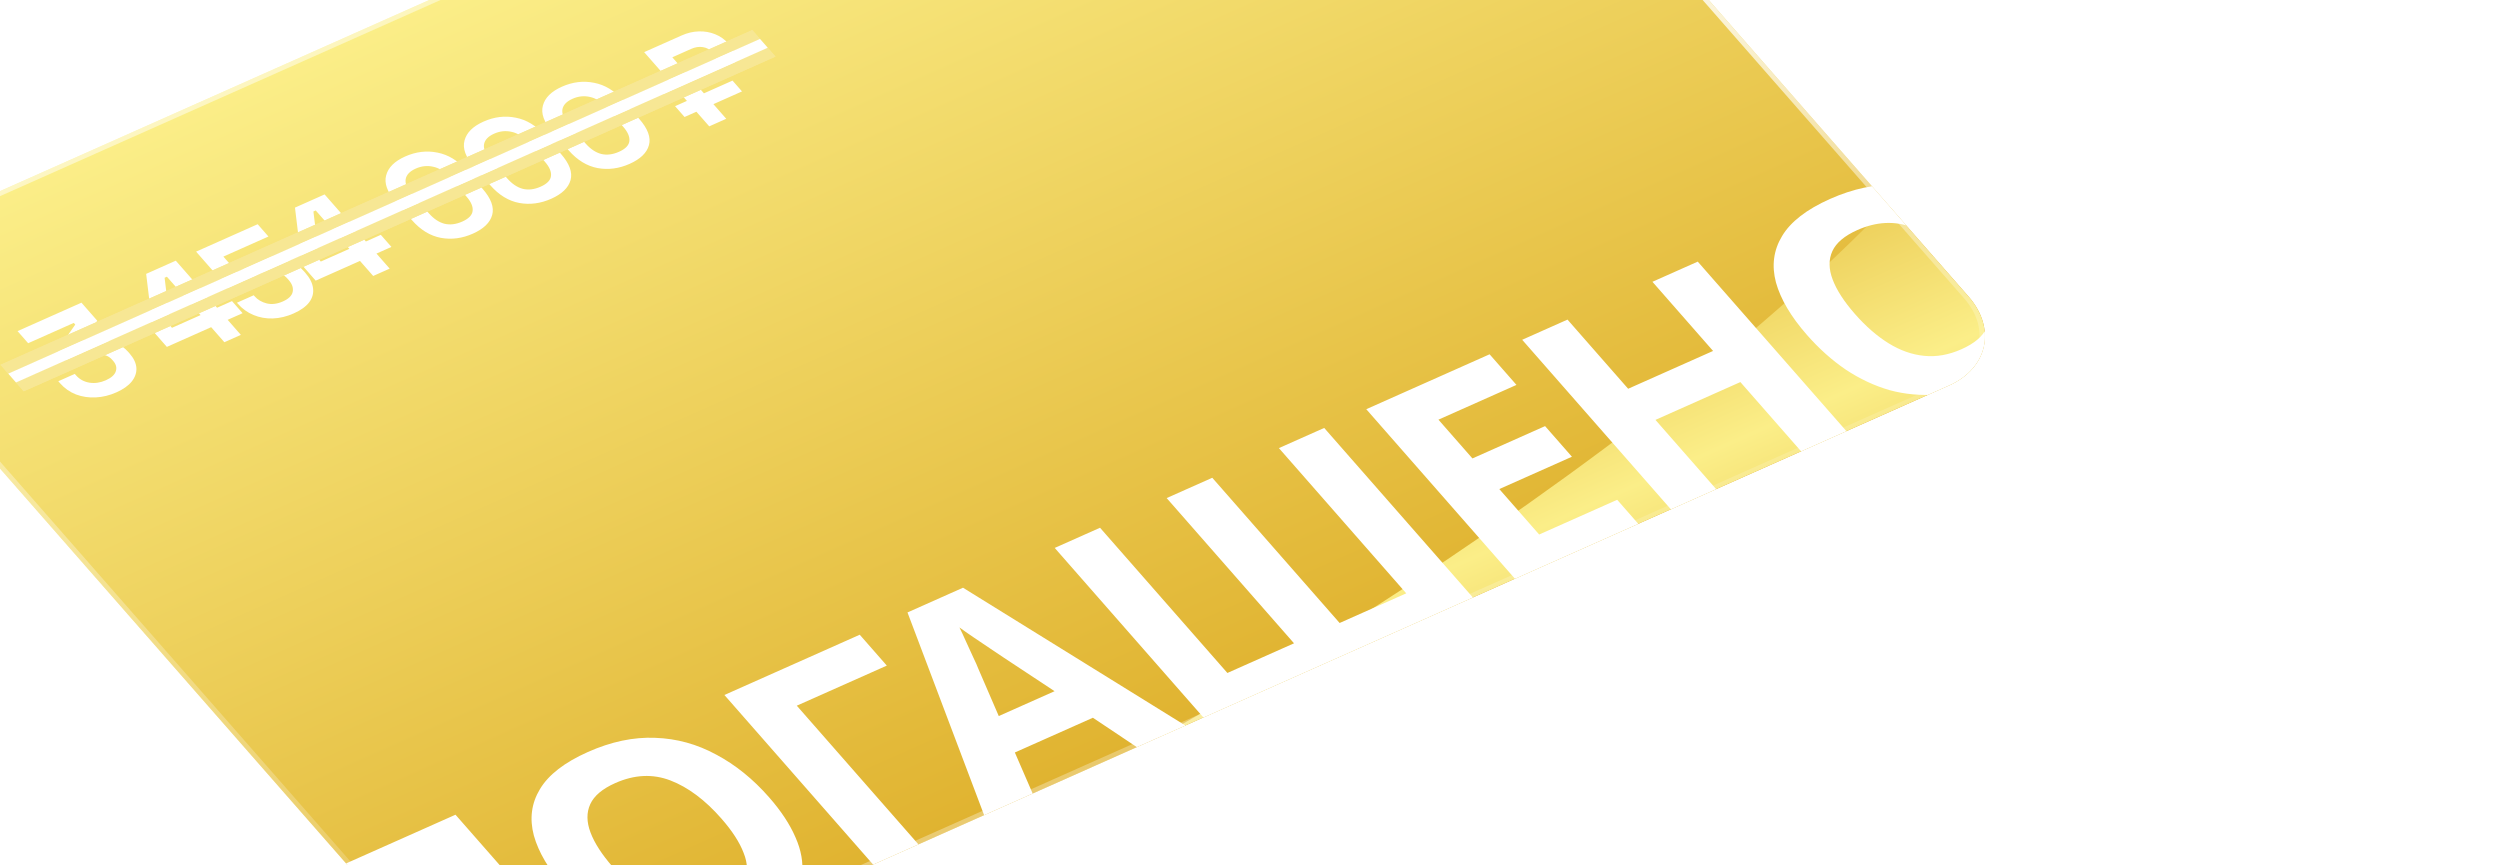 <svg width="208" height="72" viewBox="0 0 208 72" fill="none" xmlns="http://www.w3.org/2000/svg">
<g filter="url(#filter0_d_3_1929)">
<g clip-path="url(#clip0_3_1929)">
<rect width="138.768" height="84.537" rx="6.38" transform="matrix(0.914 -0.407 0.659 0.752 -10.16 11.407)" fill="url(#paint0_linear_3_1929)"/>
<g filter="url(#filter1_f_3_1929)">
<path d="M90.753 55.844C55.562 74.118 19.005 76.741 13.741 76.111L36.251 101.778L206.973 25.768L173.476 -12.428C169.875 5.746 125.945 37.569 90.753 55.844Z" fill="url(#paint1_linear_3_1929)"/>
</g>
<path d="M14.074 21.671C13.509 21.923 12.937 22.063 12.357 22.092C11.777 22.122 11.227 22.039 10.709 21.845C10.193 21.641 9.749 21.328 9.378 20.905L9.239 20.746L10.61 20.135L10.719 20.259C11.007 20.588 11.379 20.79 11.833 20.866C12.282 20.936 12.735 20.869 13.192 20.666C13.656 20.459 13.934 20.209 14.024 19.915C14.121 19.619 14.049 19.332 13.806 19.056L13.729 18.967C13.564 18.779 13.373 18.652 13.155 18.585C12.938 18.518 12.709 18.502 12.47 18.535C12.226 18.562 11.982 18.629 11.739 18.737L10.239 19.405L9.156 18.171L10.65 16.034L10.526 15.893L6.732 17.582L5.85 16.576L11.166 14.21L12.481 15.709L11.086 17.704L11.21 17.845L11.606 17.668C11.942 17.519 12.316 17.43 12.728 17.402C13.148 17.37 13.564 17.426 13.978 17.569C14.386 17.706 14.753 17.96 15.078 18.33L15.17 18.436C15.521 18.836 15.71 19.238 15.737 19.643C15.759 20.042 15.628 20.419 15.344 20.775C15.061 21.121 14.638 21.42 14.074 21.671ZM23.057 17.5L21.958 16.248L18.272 17.889L17.127 16.584L16.549 11.813L19.014 10.715L22.448 14.632L23.691 14.078L24.573 15.084L23.33 15.637L24.428 16.889L23.057 17.5ZM18.697 16.302L21.076 15.242L18.276 12.049L18.084 12.135L18.573 16.16L18.697 16.302ZM28.831 15.101C28.246 15.362 27.663 15.502 27.085 15.523C26.514 15.54 25.978 15.443 25.476 15.233C24.974 15.024 24.542 14.713 24.181 14.301L24.104 14.213L25.497 13.593L25.567 13.672C25.825 13.966 26.164 14.167 26.586 14.273C27.009 14.371 27.457 14.315 27.928 14.105C28.4 13.895 28.67 13.631 28.74 13.314C28.811 12.988 28.7 12.657 28.406 12.322L28.329 12.234C28.04 11.905 27.682 11.7 27.255 11.621C26.835 11.538 26.435 11.581 26.056 11.75C25.849 11.842 25.698 11.942 25.604 12.049C25.509 12.157 25.45 12.265 25.426 12.373C25.402 12.482 25.393 12.585 25.398 12.681L23.737 13.42L20.704 9.963L25.827 7.682L26.724 8.705L22.974 10.375L24.296 11.883L24.489 11.797C24.494 11.689 24.526 11.573 24.585 11.448C24.645 11.323 24.75 11.195 24.902 11.062C25.054 10.929 25.262 10.803 25.526 10.686C25.969 10.489 26.44 10.385 26.938 10.376C27.436 10.367 27.924 10.464 28.402 10.669C28.881 10.864 29.311 11.179 29.693 11.614L29.786 11.72C30.168 12.155 30.383 12.583 30.433 13.002C30.49 13.418 30.385 13.808 30.118 14.172C29.846 14.53 29.417 14.84 28.831 15.101ZM35.438 11.987L34.34 10.735L30.654 12.376L29.509 11.071L28.931 6.3L31.396 5.203L34.83 9.119L36.073 8.565L36.955 9.571L35.712 10.124L36.81 11.377L35.438 11.987ZM31.079 10.789L33.458 9.729L30.658 6.537L30.465 6.623L30.955 10.648L31.079 10.789ZM43.731 8.467C42.845 8.862 41.959 8.978 41.072 8.817C40.181 8.65 39.376 8.158 38.66 7.34L37.298 5.788C36.602 4.994 36.341 4.272 36.516 3.622C36.686 2.966 37.214 2.441 38.1 2.046C38.993 1.649 39.887 1.541 40.782 1.723C41.678 1.896 42.475 2.379 43.171 3.173L44.532 4.725C45.249 5.543 45.518 6.274 45.337 6.918C45.16 7.553 44.624 8.069 43.731 8.467ZM42.849 7.462C43.385 7.223 43.672 6.928 43.711 6.575C43.757 6.22 43.584 5.818 43.192 5.371L41.753 3.731C41.356 3.278 40.914 3.001 40.427 2.899C39.942 2.788 39.46 2.839 38.982 3.052C38.489 3.271 38.209 3.563 38.141 3.929C38.081 4.291 38.242 4.689 38.623 5.124L40.062 6.765C40.47 7.229 40.905 7.522 41.368 7.643C41.834 7.754 42.328 7.694 42.849 7.462ZM50.252 5.564C49.365 5.958 48.479 6.075 47.593 5.914C46.701 5.747 45.897 5.254 45.18 4.437L43.819 2.885C43.123 2.091 42.862 1.369 43.037 0.719C43.207 0.063 43.734 -0.463 44.62 -0.857C45.514 -1.255 46.407 -1.362 47.302 -1.18C48.199 -1.007 48.996 -0.524 49.692 0.27L51.053 1.822C51.77 2.64 52.038 3.37 51.858 4.015C51.68 4.65 51.145 5.166 50.252 5.564ZM49.37 4.558C49.906 4.32 50.193 4.024 50.231 3.672C50.277 3.316 50.104 2.915 49.712 2.468L48.273 0.828C47.877 0.375 47.434 0.098 46.948 -0.005C46.463 -0.116 45.981 -0.065 45.502 0.148C45.009 0.368 44.729 0.66 44.662 1.025C44.602 1.387 44.763 1.786 45.144 2.221L46.583 3.862C46.99 4.326 47.426 4.619 47.889 4.739C48.355 4.851 48.848 4.791 49.37 4.558ZM56.772 2.661C55.886 3.055 55 3.172 54.113 3.011C53.222 2.843 52.417 2.351 51.701 1.534L50.339 -0.018C49.643 -0.812 49.383 -1.534 49.557 -2.184C49.727 -2.84 50.255 -3.366 51.141 -3.76C52.034 -4.158 52.928 -4.266 53.823 -4.083C54.72 -3.91 55.516 -3.427 56.212 -2.633L57.574 -1.081C58.291 -0.264 58.559 0.467 58.379 1.111C58.201 1.747 57.665 2.263 56.772 2.661ZM55.89 1.655C56.426 1.417 56.713 1.121 56.752 0.769C56.798 0.413 56.625 0.012 56.233 -0.435L54.794 -2.075C54.397 -2.528 53.955 -2.806 53.468 -2.908C52.983 -3.019 52.502 -2.968 52.023 -2.755C51.53 -2.535 51.25 -2.243 51.182 -1.878C51.122 -1.516 51.283 -1.117 51.665 -0.682L53.103 0.958C53.511 1.423 53.946 1.716 54.41 1.836C54.875 1.948 55.369 1.888 55.89 1.655ZM61.344 -1.239L60.555 -2.139L61.541 -2.578L61.124 -3.054L60.138 -2.615L59.349 -3.515L60.335 -3.954L57.983 -6.635L61.113 -8.028C61.577 -8.235 62.046 -8.346 62.52 -8.36C63.001 -8.378 63.458 -8.3 63.89 -8.124C64.317 -7.954 64.685 -7.693 64.994 -7.34L65.103 -7.217C65.412 -6.864 65.576 -6.512 65.596 -6.161C65.623 -5.813 65.52 -5.489 65.286 -5.189C65.047 -4.895 64.703 -4.648 64.253 -4.447L62.538 -3.684L62.956 -3.208L65.335 -4.267L66.124 -3.367L63.745 -2.308L64.812 -1.091L63.398 -0.461L62.33 -1.678L61.344 -1.239ZM61.749 -4.583L63.325 -5.285C63.646 -5.428 63.848 -5.612 63.929 -5.836C64.005 -6.066 63.941 -6.299 63.734 -6.534L63.657 -6.622C63.446 -6.863 63.18 -7.007 62.862 -7.053C62.55 -7.103 62.23 -7.054 61.901 -6.908L60.326 -6.206L61.749 -4.583Z" fill="white"/>
<path d="M41.046 77.764L28.179 63.092L42.286 56.811L55.154 71.483L51.383 73.161L40.787 61.078L34.22 64.002L44.816 76.085L41.046 77.764ZM68.38 55.365C69.377 56.502 70.11 57.614 70.577 58.701C71.049 59.767 71.23 60.791 71.12 61.774C71.026 62.749 70.594 63.656 69.824 64.494C69.072 65.324 67.971 66.062 66.523 66.707C65.075 67.351 63.653 67.736 62.259 67.862C60.869 67.966 59.536 67.846 58.261 67.499C56.989 67.132 55.771 66.56 54.604 65.784C53.454 65.001 52.381 64.041 51.383 62.904C50.05 61.383 49.19 59.928 48.804 58.537C48.435 57.14 48.604 55.855 49.312 54.683C50.025 53.489 51.355 52.459 53.302 51.592C55.233 50.732 57.099 50.339 58.9 50.414C60.689 50.474 62.382 50.94 63.978 51.81C65.579 52.659 67.047 53.844 68.38 55.365ZM55.372 61.157C56.273 62.184 57.206 62.997 58.171 63.596C59.136 64.195 60.125 64.545 61.14 64.646C62.154 64.747 63.185 64.564 64.234 64.097C65.316 63.615 66.007 63.031 66.308 62.345C66.626 61.651 66.61 60.867 66.261 59.994C65.928 59.114 65.311 58.16 64.41 57.132C63.053 55.584 61.64 54.528 60.172 53.962C58.704 53.397 57.171 53.469 55.573 54.181C54.508 54.655 53.816 55.239 53.499 55.933C53.181 56.627 53.189 57.414 53.521 58.294C53.854 59.175 54.471 60.129 55.372 61.157ZM75.92 41.836L78.172 44.405L70.682 47.74L81.296 59.843L77.526 61.522L64.659 46.85L75.92 41.836ZM99.679 51.658L95.317 48.743L88.825 51.634L90.591 55.705L86.521 57.517L79.892 39.982L84.511 37.925L103.749 49.846L99.679 51.658ZM87.84 43.701C87.552 43.505 87.186 43.258 86.74 42.962C86.295 42.665 85.843 42.361 85.386 42.05C84.928 41.74 84.538 41.466 84.214 41.229C84.371 41.54 84.555 41.934 84.766 42.412C84.981 42.869 85.184 43.312 85.375 43.741C85.571 44.149 85.702 44.443 85.767 44.623L87.486 48.602L92.13 46.534L87.84 43.701ZM127.43 39.303L105.008 49.286L92.141 34.614L95.912 32.935L106.508 45.018L112.051 42.55L101.455 30.467L105.25 28.777L115.846 40.86L121.389 38.392L110.793 26.309L114.563 24.631L127.43 39.303ZM141.191 33.176L130.929 37.745L118.062 23.073L128.324 18.504L130.559 21.052L124.067 23.943L126.896 27.169L132.939 24.479L135.173 27.027L129.131 29.717L132.447 33.498L138.939 30.608L141.191 33.176ZM158.509 25.466L154.739 27.145L149.188 20.815L142.122 23.961L147.672 30.291L143.902 31.969L131.035 17.297L134.805 15.618L139.851 21.372L146.917 18.226L141.871 12.472L145.642 10.794L158.509 25.466ZM171.724 9.353C172.721 10.49 173.453 11.602 173.921 12.69C174.393 13.756 174.574 14.78 174.463 15.762C174.369 16.738 173.938 17.644 173.168 18.482C172.415 19.312 171.315 20.05 169.866 20.695C168.418 21.34 166.997 21.725 165.603 21.85C164.213 21.955 162.88 21.834 161.604 21.488C160.333 21.12 159.114 20.549 157.948 19.773C156.798 18.989 155.724 18.029 154.727 16.892C153.394 15.371 152.534 13.916 152.148 12.526C151.779 11.128 151.948 9.843 152.656 8.671C153.368 7.478 154.698 6.447 156.646 5.58C158.577 4.721 160.443 4.328 162.244 4.402C164.033 4.463 165.726 4.928 167.322 5.798C168.923 6.648 170.39 7.832 171.724 9.353ZM158.715 15.145C159.616 16.172 160.549 16.986 161.514 17.585C162.479 18.184 163.469 18.533 164.483 18.634C165.498 18.735 166.529 18.552 167.578 18.085C168.66 17.603 169.351 17.019 169.652 16.333C169.969 15.639 169.953 14.856 169.604 13.983C169.272 13.102 168.655 12.148 167.754 11.121C166.396 9.573 164.984 8.516 163.516 7.95C162.047 7.385 160.514 7.458 158.916 8.169C157.851 8.644 157.16 9.228 156.842 9.921C156.525 10.615 156.532 11.402 156.865 12.283C157.197 13.164 157.814 14.117 158.715 15.145Z" fill="white"/>
<line y1="-0.489" x2="68.432" y2="-0.489" transform="matrix(0.914 -0.407 0.659 0.752 6.364 21.585)" stroke="#F7E794" stroke-width="0.978"/>
<line y1="-0.489" x2="68.432" y2="-0.489" transform="matrix(0.914 -0.407 0.659 0.752 6.364 21.585)" stroke="#F7E794" stroke-width="0.978"/>
<line y1="-0.489" x2="68.432" y2="-0.489" transform="matrix(0.914 -0.407 0.659 0.752 5.075 20.115)" stroke="#F7E794" stroke-width="0.978"/>
<line y1="-0.489" x2="68.432" y2="-0.489" transform="matrix(0.914 -0.407 0.659 0.752 5.075 20.115)" stroke="#F7E794" stroke-width="0.978"/>
<line y1="-0.489" x2="68.432" y2="-0.489" transform="matrix(0.914 -0.407 0.659 0.752 5.719 20.85)" stroke="white" stroke-width="0.978"/>
</g>
<rect x="0.314" y="0.069" width="138.369" height="84.138" rx="6.181" transform="matrix(0.914 -0.407 0.659 0.752 -10.178 11.552)" stroke="url(#paint2_radial_3_1929)" stroke-width="0.399"/>
<rect x="0.314" y="0.069" width="138.369" height="84.138" rx="6.181" transform="matrix(0.914 -0.407 0.659 0.752 -10.178 11.552)" stroke="url(#paint3_radial_3_1929)" stroke-width="0.399"/>
<rect x="0.314" y="0.069" width="138.369" height="84.138" rx="6.181" transform="matrix(0.914 -0.407 0.659 0.752 -10.178 11.552)" stroke="url(#paint4_radial_3_1929)" stroke-width="0.399"/>
</g>
<defs>
<filter id="filter0_d_3_1929" x="-54.55" y="-74.061" width="262.51" height="200" filterUnits="userSpaceOnUse" color-interpolation-filters="sRGB">
<feFlood flood-opacity="0" result="BackgroundImageFix"/>
<feColorMatrix in="SourceAlpha" type="matrix" values="0 0 0 0 0 0 0 0 0 0 0 0 0 0 0 0 0 0 127 0" result="hardAlpha"/>
<feOffset dx="-4.389" dy="10.973"/>
<feGaussianBlur stdDeviation="20"/>
<feComposite in2="hardAlpha" operator="out"/>
<feColorMatrix type="matrix" values="0 0 0 0 0.738 0 0 0 0 0.652 0 0 0 0 0.223 0 0 0 1 0"/>
<feBlend mode="normal" in2="BackgroundImageFix" result="effect1_dropShadow_3_1929"/>
<feBlend mode="normal" in="SourceGraphic" in2="effect1_dropShadow_3_1929" result="shape"/>
</filter>
<filter id="filter1_f_3_1929" x="-14.97" y="-41.138" width="250.653" height="171.627" filterUnits="userSpaceOnUse" color-interpolation-filters="sRGB">
<feFlood flood-opacity="0" result="BackgroundImageFix"/>
<feBlend mode="normal" in="SourceGraphic" in2="BackgroundImageFix" result="shape"/>
<feGaussianBlur stdDeviation="14.355" result="effect1_foregroundBlur_3_1929"/>
</filter>
<linearGradient id="paint0_linear_3_1929" x1="69.384" y1="0" x2="69.384" y2="84.537" gradientUnits="userSpaceOnUse">
<stop stop-color="#FBEE88"/>
<stop offset="1" stop-color="#E0B330"/>
</linearGradient>
<linearGradient id="paint1_linear_3_1929" x1="88.115" y1="25.577" x2="107.849" y2="69.901" gradientUnits="userSpaceOnUse">
<stop stop-color="#E0B330"/>
<stop offset="0.511" stop-color="#FBEE88"/>
<stop offset="1" stop-color="#E0B330"/>
</linearGradient>
<radialGradient id="paint2_radial_3_1929" cx="0" cy="0" r="1" gradientUnits="userSpaceOnUse" gradientTransform="translate(168.32 31.947) rotate(174.425) scale(227.646 57.688)">
<stop stop-color="white"/>
<stop offset="1" stop-color="white" stop-opacity="0"/>
</radialGradient>
<radialGradient id="paint3_radial_3_1929" cx="0" cy="0" r="1" gradientUnits="userSpaceOnUse" gradientTransform="translate(-12.421 -49.149) rotate(30.64) scale(133.409 80.599)">
<stop stop-color="white"/>
<stop offset="1" stop-color="white" stop-opacity="0"/>
</radialGradient>
<radialGradient id="paint4_radial_3_1929" cx="0" cy="0" r="1" gradientUnits="userSpaceOnUse" gradientTransform="translate(-55.678 114.19) rotate(-5.339) scale(170.775 43.09)">
<stop stop-color="white"/>
<stop offset="1" stop-color="white" stop-opacity="0"/>
</radialGradient>
<clipPath id="clip0_3_1929">
<rect width="138.768" height="84.537" rx="6.38" transform="matrix(0.914 -0.407 0.659 0.752 -10.16 11.407)" fill="white"/>
</clipPath>
</defs>
</svg>
